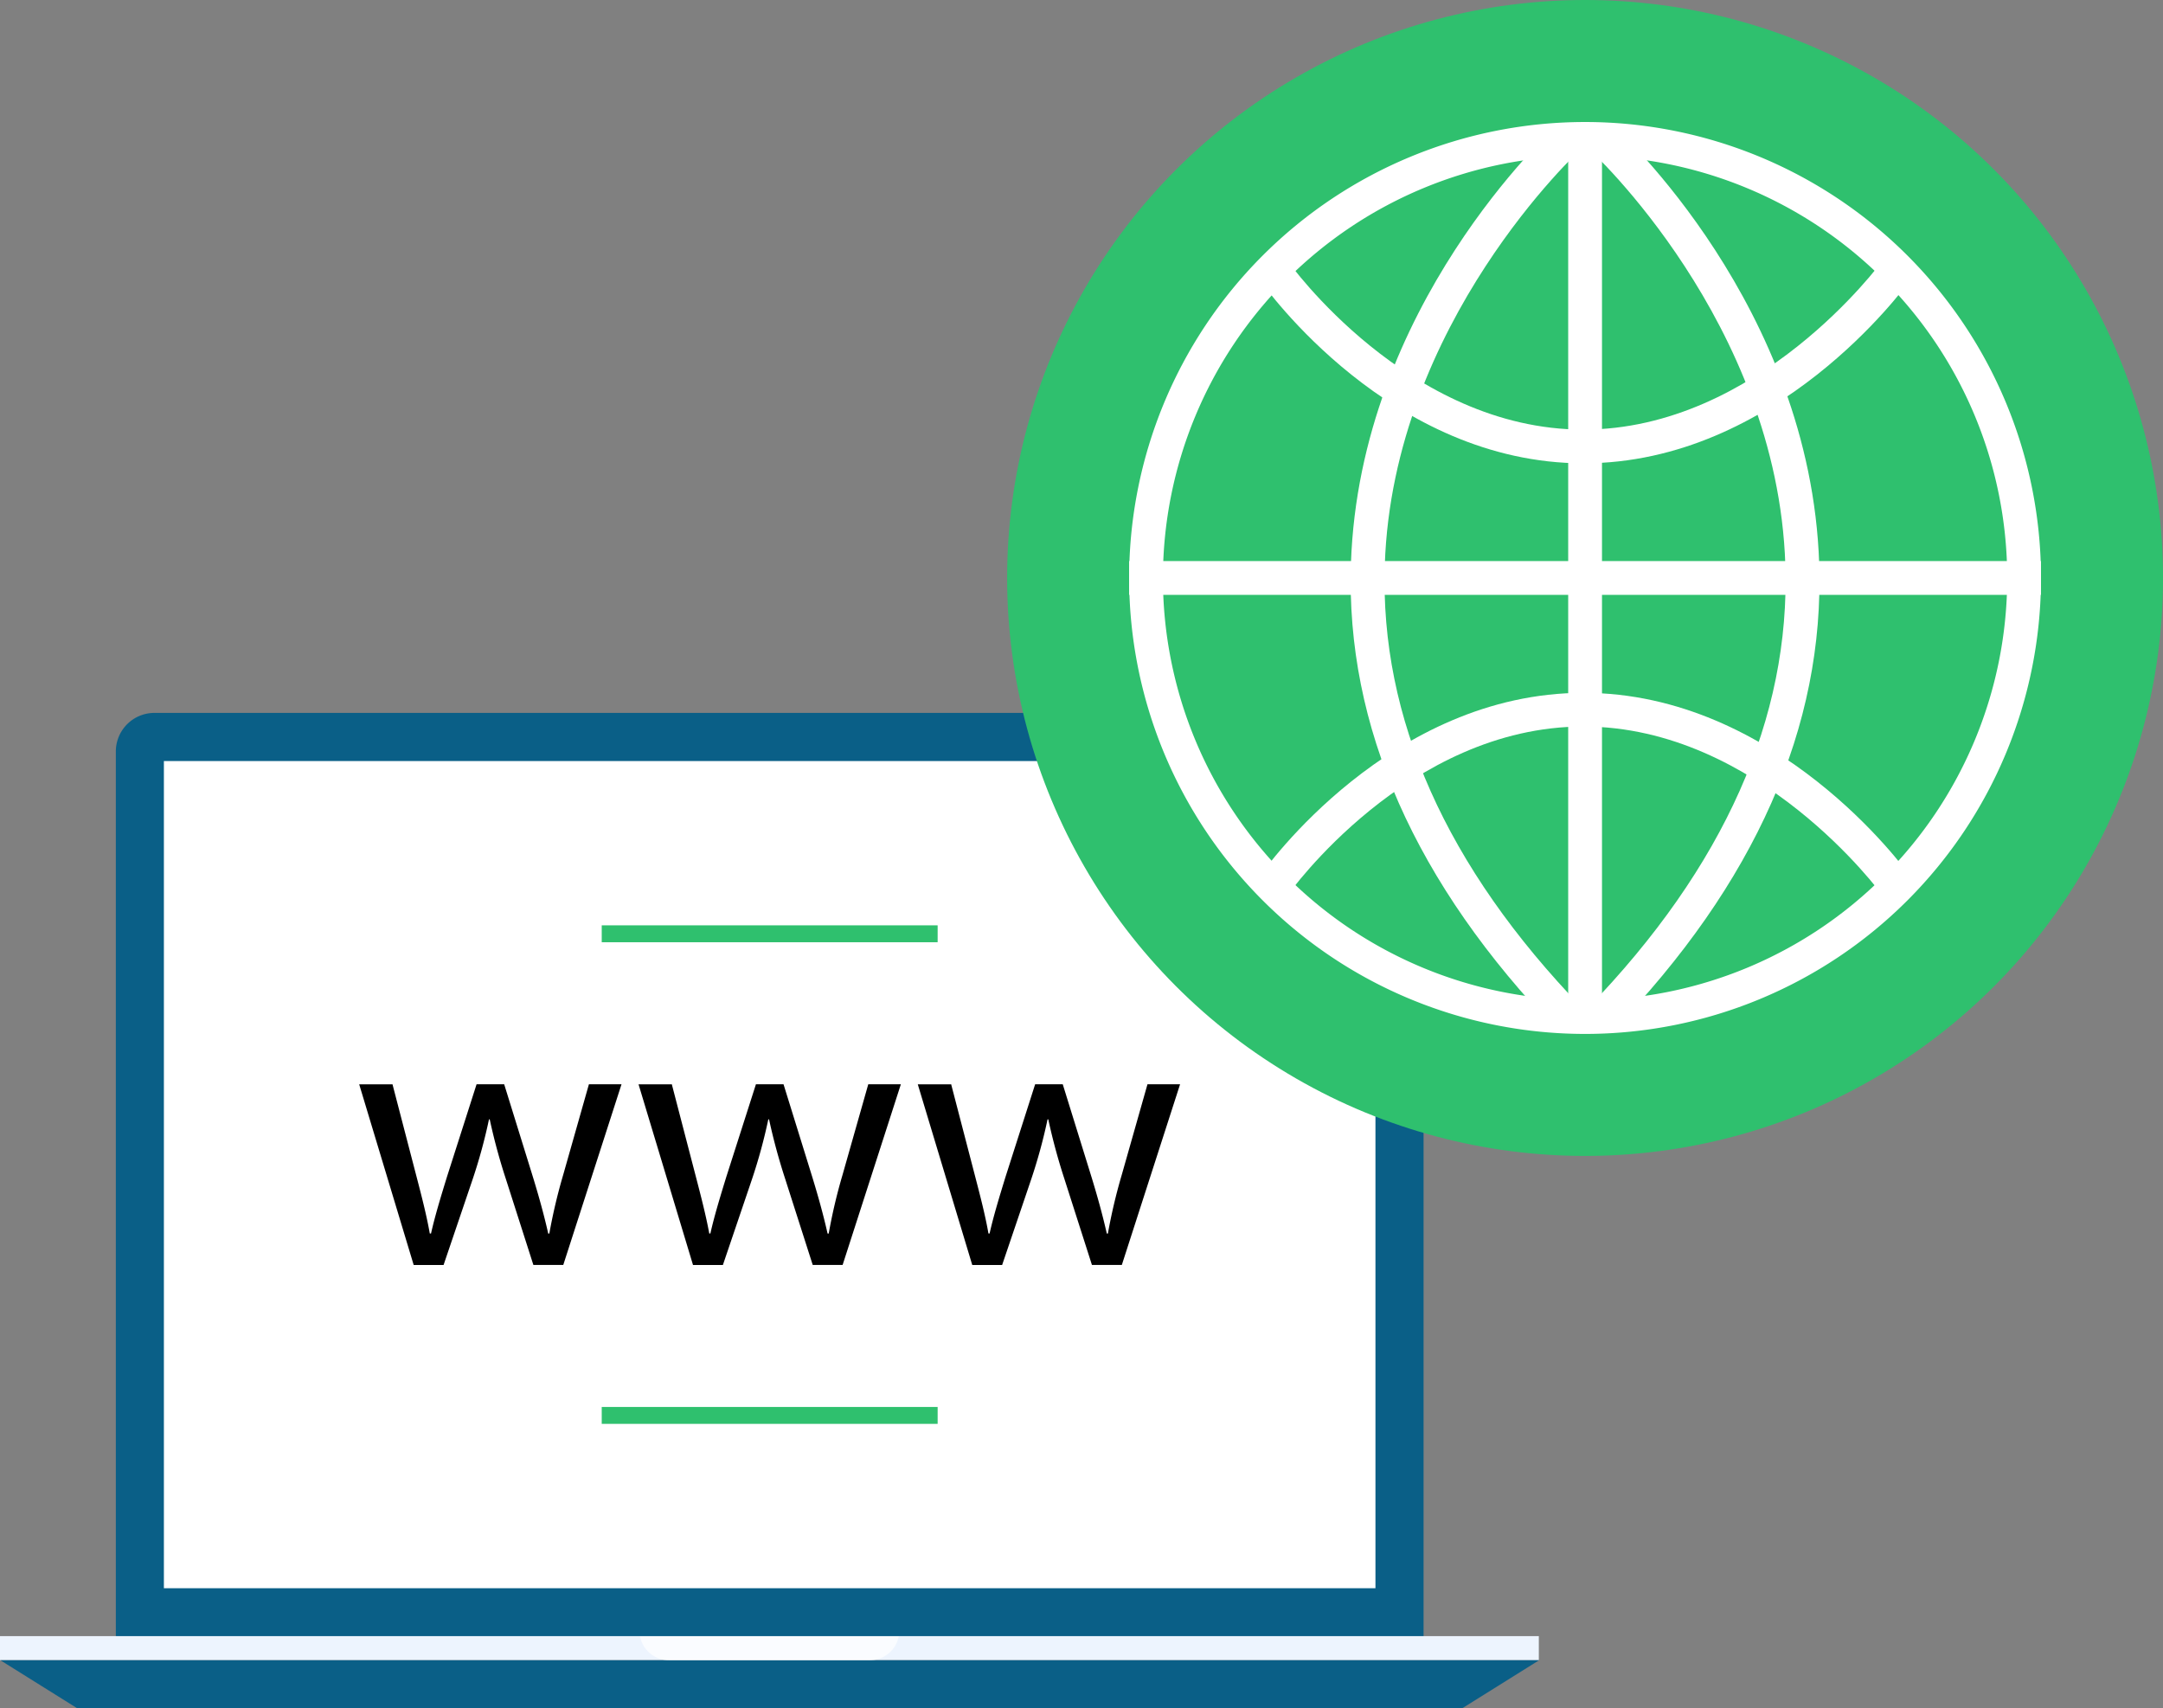 <svg xmlns="http://www.w3.org/2000/svg" width="79.621" height="62.882" viewBox="0 0 79.621 62.882">
  <rect x="0" y="0" width="79.621" height="62.882" fill="#808080" stroke="none"/>
  <g id="Group_22053" data-name="Group 22053" transform="translate(-704.316 -822)">
    <g id="Group_22046" data-name="Group 22046" transform="translate(704.316 792.616)">
      <path id="Path_21578" data-name="Path 21578" d="M75.554,232.106V199.536a1.42,1.42,0,0,0-1.416-1.416H28.832a1.42,1.42,0,0,0-1.416,1.416v32.571Z" transform="translate(-23.152 -142.495)" fill="#0a5f87"/>
      <rect id="Rectangle_6490" data-name="Rectangle 6490" width="44.598" height="30.447" transform="translate(6.033 57.397)" fill="#fff"/>
      <rect id="Rectangle_6491" data-name="Rectangle 6491" width="56.645" height="0.885" transform="translate(0 89.607)" fill="#edf4fe"/>
      <path id="Path_21579" data-name="Path 21579" d="M53.876,424.122H2.9l-2.832-1.77H56.709Z" transform="translate(-0.054 -331.857)" fill="#0a5f87"/>
      <g id="Group_22047" data-name="Group 22047" transform="translate(23.561 89.611)" opacity="0.7">
        <path id="Path_21580" data-name="Path 21580" d="M161.028,416.664H151.5a1.093,1.093,0,0,0,1.089.885h7.348A1.093,1.093,0,0,0,161.028,416.664Z" transform="translate(-151.504 -416.664)" fill="#fff"/>
      </g>
      <g id="Group_22048" data-name="Group 22048" transform="translate(22.15 63.444)">
        <rect id="Rectangle_6492" data-name="Rectangle 6492" width="12.365" height="0.622" transform="translate(0 17.728)" fill="#2fc06e"/>
        <rect id="Rectangle_6493" data-name="Rectangle 6493" width="12.365" height="0.622" fill="#2fc06e"/>
      </g>
      <g id="Group_22049" data-name="Group 22049" transform="translate(13.21 69.292)">
        <path id="Path_21581" data-name="Path 21581" d="M86.181,286.008l.88,3.38c.193.741.372,1.428.494,2.116H87.6c.151-.672.372-1.387.591-2.1l1.086-3.394h1.016l1.031,3.325c.248.8.439,1.5.591,2.171h.04a20.231,20.231,0,0,1,.509-2.157l.948-3.338h1.2l-2.144,6.65h-1.1l-1.016-3.174a21.912,21.912,0,0,1-.591-2.185h-.027a19.684,19.684,0,0,1-.6,2.2l-1.072,3.16h-1.1l-2.006-6.65h1.237Z" transform="translate(-84.944 -286.008)"/>
        <path id="Path_21582" data-name="Path 21582" d="M152.287,286.008l.88,3.38c.193.741.372,1.428.5,2.116h.04c.151-.672.372-1.387.591-2.1l1.086-3.394H156.4l1.031,3.325c.248.8.439,1.5.591,2.171h.041a19.9,19.9,0,0,1,.508-2.157l.948-3.338h1.2l-2.144,6.65h-1.1l-1.016-3.174a22.259,22.259,0,0,1-.592-2.185h-.027a19.684,19.684,0,0,1-.6,2.2l-1.072,3.16h-1.1l-2.005-6.65h1.239Z" transform="translate(-140.768 -286.008)"/>
        <path id="Path_21583" data-name="Path 21583" d="M218.414,286.008l.88,3.38c.193.741.372,1.428.494,2.116h.041c.151-.672.372-1.387.591-2.1l1.086-3.394h1.016l1.031,3.325c.248.8.439,1.5.591,2.171h.04a20.239,20.239,0,0,1,.509-2.157l.948-3.338h1.2l-2.144,6.65h-1.1l-1.016-3.174a21.912,21.912,0,0,1-.591-2.185h-.027a19.681,19.681,0,0,1-.6,2.2l-1.072,3.16h-1.1l-2.005-6.65h1.238Z" transform="translate(-196.612 -286.008)"/>
      </g>
      <circle id="Ellipse_1868" data-name="Ellipse 1868" cx="21.274" cy="21.274" r="21.274" transform="translate(37.073 29.384)" fill="#2fc06e"/>
      <g id="Group_22050" data-name="Group 22050" transform="translate(41.564 33.875)">
        <rect id="Rectangle_6494" data-name="Rectangle 6494" width="1.244" height="32.521" transform="translate(16.162 0.524)" fill="#fff"/>
        <rect id="Rectangle_6495" data-name="Rectangle 6495" width="33.565" height="1.244" transform="translate(0 16.161)" fill="#fff"/>
        <path id="Path_21584" data-name="Path 21584" d="M327.33,92.069c-5.254-5.439-7.815-11.234-7.614-17.227.318-9.453,7.344-15.915,7.644-16.186l.836.922c-.07.063-6.941,6.4-7.234,15.317-.187,5.638,2.257,11.125,7.264,16.308Z" transform="translate(-311.551 -58.595)" fill="#fff"/>
        <path id="Path_21585" data-name="Path 21585" d="M376.79,92.076l-.895-.865c5.01-5.187,7.453-10.678,7.264-16.32-.3-8.93-7.165-15.241-7.234-15.3l.836-.923c.3.271,7.325,6.733,7.644,16.186C384.606,80.841,382.044,86.636,376.79,92.076Z" transform="translate(-359.004 -58.602)" fill="#fff"/>
        <path id="Path_21586" data-name="Path 21586" d="M310.216,98.6c-7.108,0-11.7-6.453-11.9-6.728l1.019-.713c.044.062,4.425,6.2,10.876,6.2s10.952-6.142,11-6.2l1.01.725C322.026,92.151,317.32,98.6,310.216,98.6Z" transform="translate(-293.492 -86.037)" fill="#fff"/>
        <path id="Path_21587" data-name="Path 21587" d="M321.211,200.775c-.045-.062-4.54-6.2-11-6.2s-10.832,6.135-10.875,6.2l-1.02-.712c.193-.276,4.789-6.728,11.9-6.728s11.81,6.448,12.007,6.722Z" transform="translate(-293.492 -172.324)" fill="#fff"/>
        <path id="Path_21588" data-name="Path 21588" d="M284.055,59.508a15.539,15.539,0,1,1-15.539,15.539,15.556,15.556,0,0,1,15.539-15.539m0-1.244a16.783,16.783,0,1,0,16.783,16.783,16.783,16.783,0,0,0-16.783-16.783Z" transform="translate(-267.272 -58.264)" fill="#fff"/>
      </g>
    </g>
  </g>
</svg>

